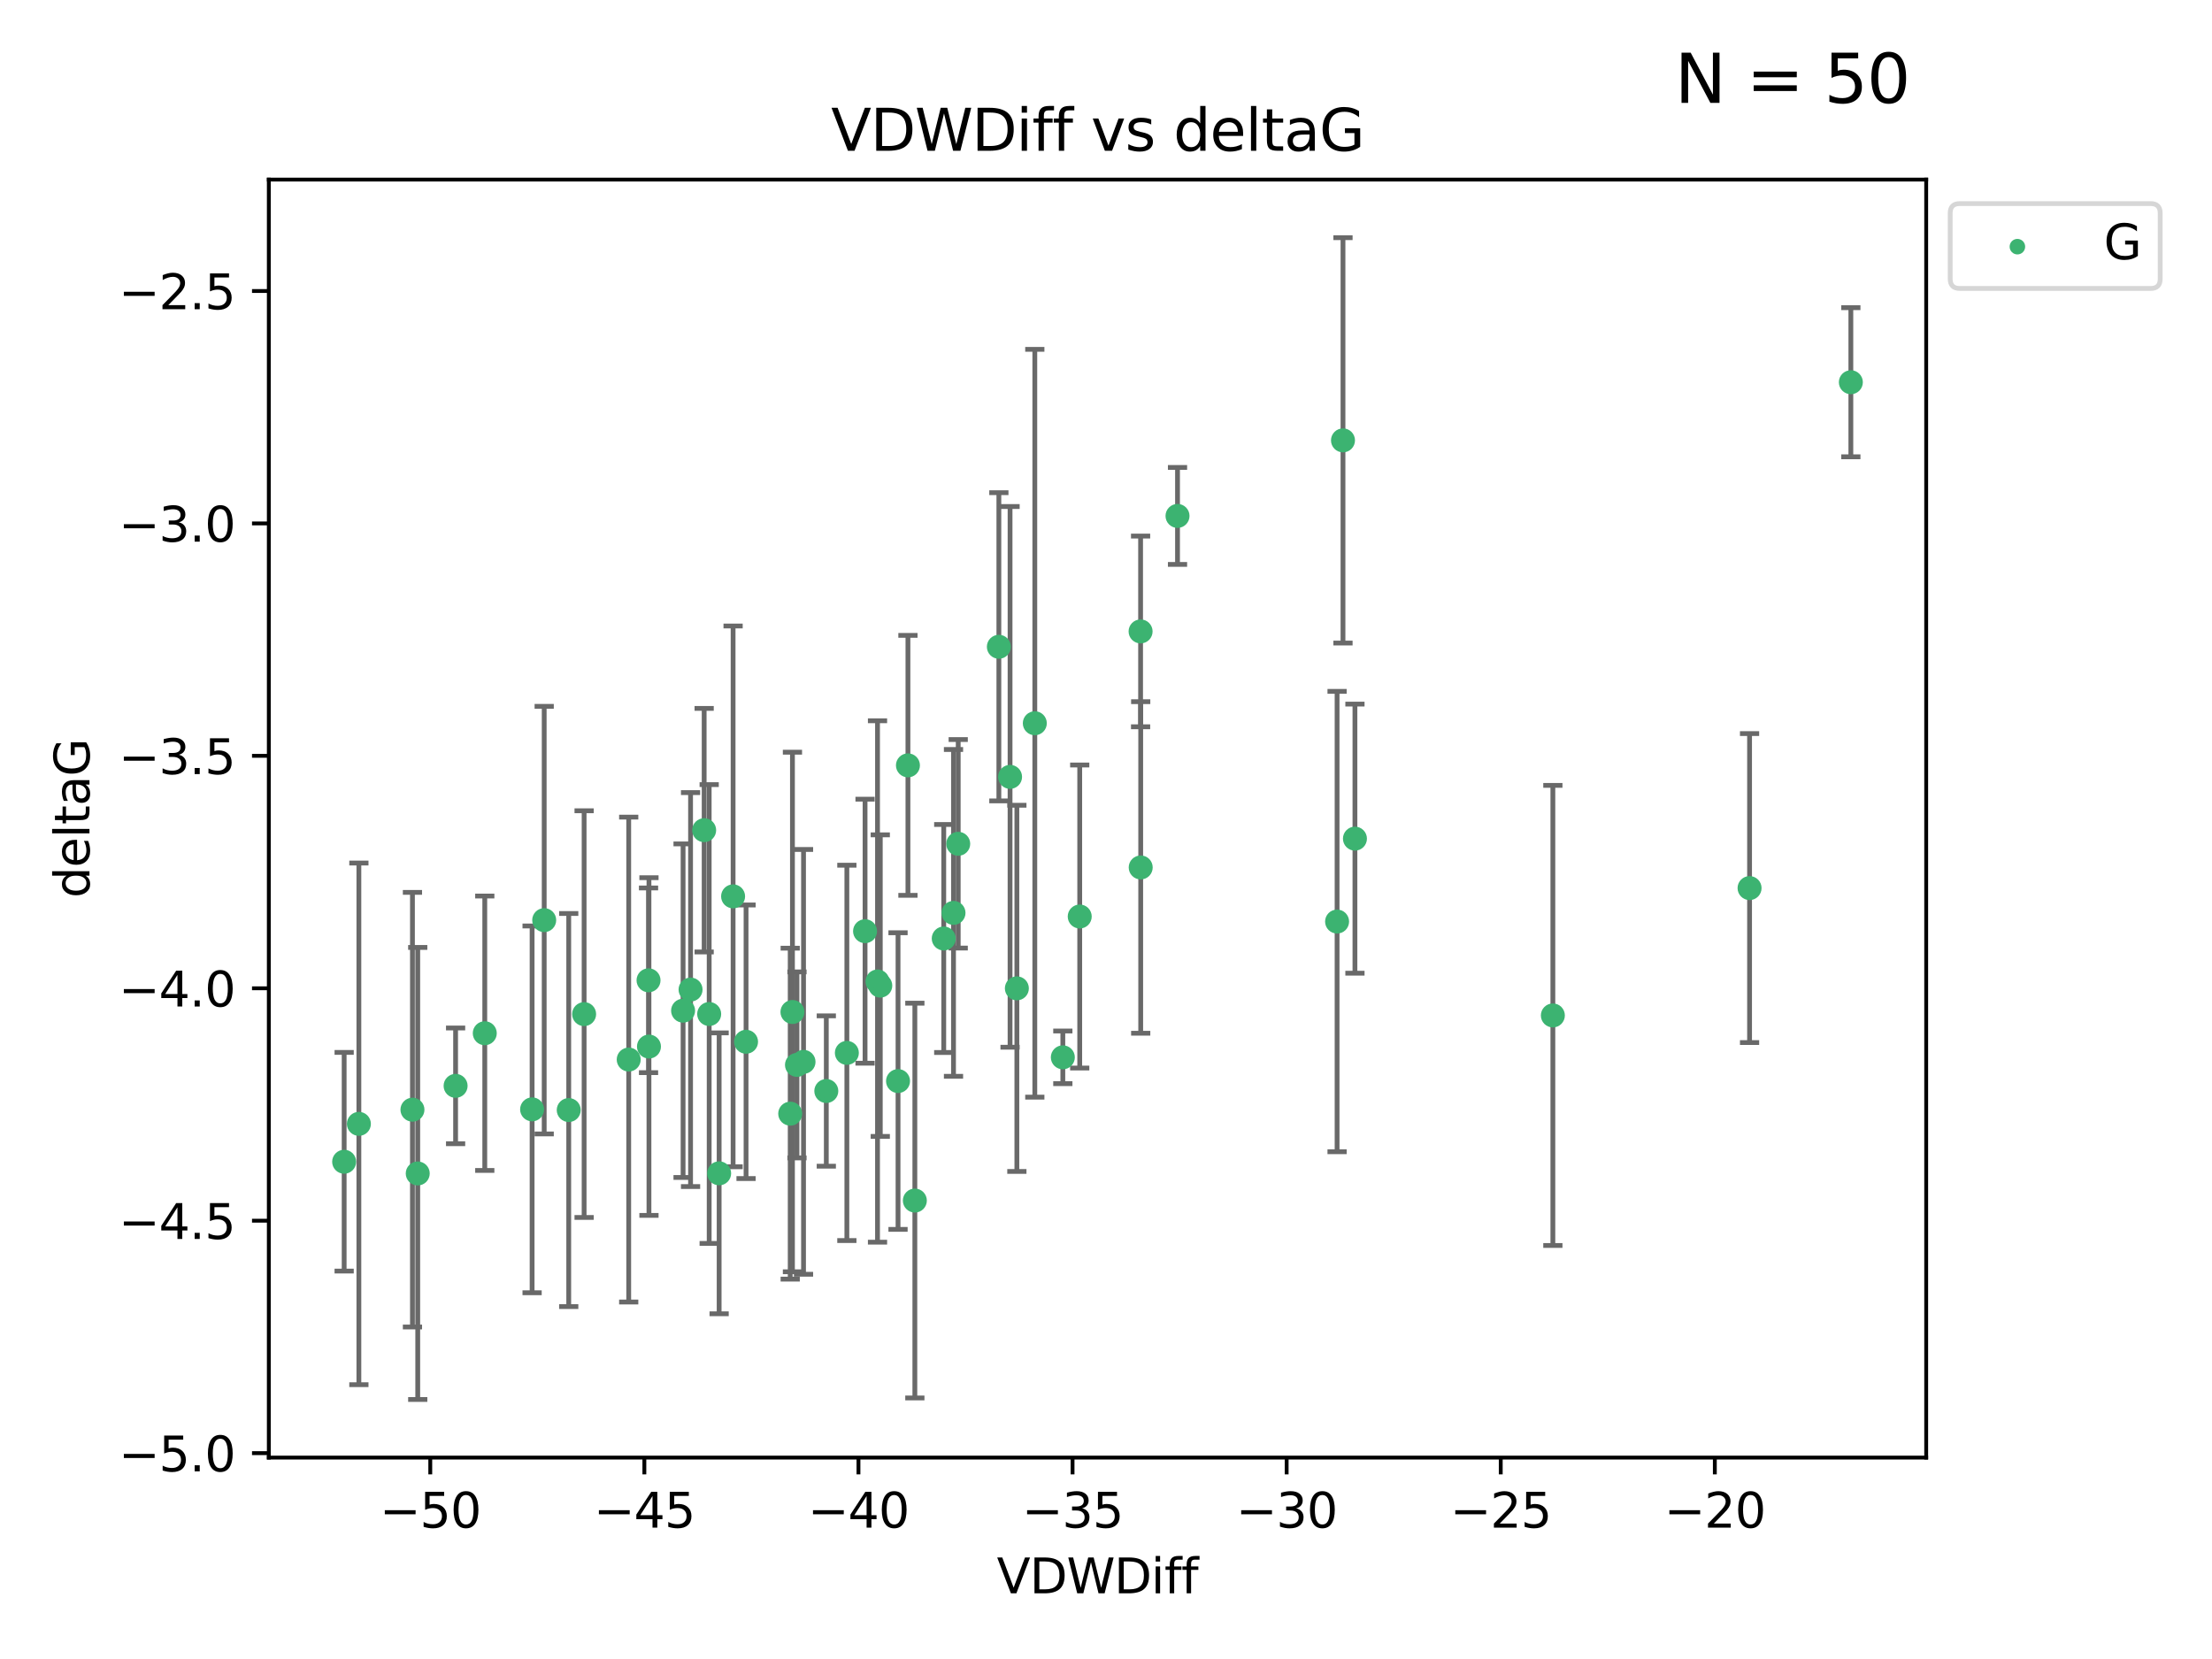 <?xml version="1.0" encoding="utf-8" standalone="no"?>
<!DOCTYPE svg PUBLIC "-//W3C//DTD SVG 1.1//EN"
  "http://www.w3.org/Graphics/SVG/1.1/DTD/svg11.dtd">
<svg xmlns:xlink="http://www.w3.org/1999/xlink" width="460.8pt" height="345.6pt" viewBox="0 0 460.8 345.6" xmlns="http://www.w3.org/2000/svg" version="1.1">
 <defs>
  <style type="text/css">*{stroke-linejoin: round; stroke-linecap: butt}</style>
 </defs>
 <g id="figure_1">
  <g id="patch_1">
   <path d="M 0 345.6 
L 460.8 345.6 
L 460.8 0 
L 0 0 
z
" style="fill: #ffffff"/>
  </g>
  <g id="axes_1">
   <g id="patch_2">
    <path d="M 56 303.64 
L 401.26 303.64 
L 401.26 37.411 
L 56 37.411 
z
" style="fill: #ffffff"/>
   </g>
   <g id="PathCollection_1">
    <defs>
     <path id="mcd9d2a32a4" d="M 0 1.118 
C 0.297 1.118 0.581 1 0.791 0.791 
C 1 0.581 1.118 0.297 1.118 0 
C 1.118 -0.297 1 -0.581 0.791 -0.791 
C 0.581 -1 0.297 -1.118 0 -1.118 
C -0.297 -1.118 -0.581 -1 -0.791 -0.791 
C -1 -0.581 -1.118 -0.297 -1.118 0 
C -1.118 0.297 -1 0.581 -0.791 0.791 
C -0.581 1 -0.297 1.118 0 1.118 
z
" style="stroke: #3cb371"/>
    </defs>
    <g clip-path="url(#p3a458c2d5a)">
     <use xlink:href="#mcd9d2a32a4" x="87.023" y="244.454" style="fill: #3cb371; stroke: #3cb371"/>
     <use xlink:href="#mcd9d2a32a4" x="143.857" y="206.146" style="fill: #3cb371; stroke: #3cb371"/>
     <use xlink:href="#mcd9d2a32a4" x="135.191" y="218.017" style="fill: #3cb371; stroke: #3cb371"/>
     <use xlink:href="#mcd9d2a32a4" x="130.972" y="220.725" style="fill: #3cb371; stroke: #3cb371"/>
     <use xlink:href="#mcd9d2a32a4" x="74.762" y="234.121" style="fill: #3cb371; stroke: #3cb371"/>
     <use xlink:href="#mcd9d2a32a4" x="166.025" y="221.839" style="fill: #3cb371; stroke: #3cb371"/>
     <use xlink:href="#mcd9d2a32a4" x="71.694" y="242.013" style="fill: #3cb371; stroke: #3cb371"/>
     <use xlink:href="#mcd9d2a32a4" x="142.299" y="210.541" style="fill: #3cb371; stroke: #3cb371"/>
     <use xlink:href="#mcd9d2a32a4" x="110.846" y="231.1" style="fill: #3cb371; stroke: #3cb371"/>
     <use xlink:href="#mcd9d2a32a4" x="152.717" y="186.729" style="fill: #3cb371; stroke: #3cb371"/>
     <use xlink:href="#mcd9d2a32a4" x="180.207" y="193.984" style="fill: #3cb371; stroke: #3cb371"/>
     <use xlink:href="#mcd9d2a32a4" x="165.082" y="210.816" style="fill: #3cb371; stroke: #3cb371"/>
     <use xlink:href="#mcd9d2a32a4" x="85.921" y="231.169" style="fill: #3cb371; stroke: #3cb371"/>
     <use xlink:href="#mcd9d2a32a4" x="155.416" y="217.019" style="fill: #3cb371; stroke: #3cb371"/>
     <use xlink:href="#mcd9d2a32a4" x="167.389" y="221.206" style="fill: #3cb371; stroke: #3cb371"/>
     <use xlink:href="#mcd9d2a32a4" x="187.077" y="225.206" style="fill: #3cb371; stroke: #3cb371"/>
     <use xlink:href="#mcd9d2a32a4" x="113.366" y="191.682" style="fill: #3cb371; stroke: #3cb371"/>
     <use xlink:href="#mcd9d2a32a4" x="118.477" y="231.244" style="fill: #3cb371; stroke: #3cb371"/>
     <use xlink:href="#mcd9d2a32a4" x="147.735" y="211.237" style="fill: #3cb371; stroke: #3cb371"/>
     <use xlink:href="#mcd9d2a32a4" x="146.689" y="172.942" style="fill: #3cb371; stroke: #3cb371"/>
     <use xlink:href="#mcd9d2a32a4" x="172.135" y="227.278" style="fill: #3cb371; stroke: #3cb371"/>
     <use xlink:href="#mcd9d2a32a4" x="100.987" y="215.242" style="fill: #3cb371; stroke: #3cb371"/>
     <use xlink:href="#mcd9d2a32a4" x="164.616" y="231.996" style="fill: #3cb371; stroke: #3cb371"/>
     <use xlink:href="#mcd9d2a32a4" x="94.91" y="226.203" style="fill: #3cb371; stroke: #3cb371"/>
     <use xlink:href="#mcd9d2a32a4" x="121.682" y="211.258" style="fill: #3cb371; stroke: #3cb371"/>
     <use xlink:href="#mcd9d2a32a4" x="149.809" y="244.427" style="fill: #3cb371; stroke: #3cb371"/>
     <use xlink:href="#mcd9d2a32a4" x="224.926" y="190.925" style="fill: #3cb371; stroke: #3cb371"/>
     <use xlink:href="#mcd9d2a32a4" x="208.082" y="134.737" style="fill: #3cb371; stroke: #3cb371"/>
     <use xlink:href="#mcd9d2a32a4" x="237.606" y="131.536" style="fill: #3cb371; stroke: #3cb371"/>
     <use xlink:href="#mcd9d2a32a4" x="182.802" y="204.459" style="fill: #3cb371; stroke: #3cb371"/>
     <use xlink:href="#mcd9d2a32a4" x="221.407" y="220.259" style="fill: #3cb371; stroke: #3cb371"/>
     <use xlink:href="#mcd9d2a32a4" x="176.417" y="219.335" style="fill: #3cb371; stroke: #3cb371"/>
     <use xlink:href="#mcd9d2a32a4" x="190.58" y="250.1" style="fill: #3cb371; stroke: #3cb371"/>
     <use xlink:href="#mcd9d2a32a4" x="237.63" y="180.705" style="fill: #3cb371; stroke: #3cb371"/>
     <use xlink:href="#mcd9d2a32a4" x="196.599" y="195.507" style="fill: #3cb371; stroke: #3cb371"/>
     <use xlink:href="#mcd9d2a32a4" x="135.102" y="204.216" style="fill: #3cb371; stroke: #3cb371"/>
     <use xlink:href="#mcd9d2a32a4" x="211.831" y="205.891" style="fill: #3cb371; stroke: #3cb371"/>
     <use xlink:href="#mcd9d2a32a4" x="183.379" y="205.324" style="fill: #3cb371; stroke: #3cb371"/>
     <use xlink:href="#mcd9d2a32a4" x="199.614" y="175.78" style="fill: #3cb371; stroke: #3cb371"/>
     <use xlink:href="#mcd9d2a32a4" x="215.57" y="150.666" style="fill: #3cb371; stroke: #3cb371"/>
     <use xlink:href="#mcd9d2a32a4" x="245.299" y="107.475" style="fill: #3cb371; stroke: #3cb371"/>
     <use xlink:href="#mcd9d2a32a4" x="198.632" y="190.172" style="fill: #3cb371; stroke: #3cb371"/>
     <use xlink:href="#mcd9d2a32a4" x="210.414" y="161.836" style="fill: #3cb371; stroke: #3cb371"/>
     <use xlink:href="#mcd9d2a32a4" x="189.14" y="159.439" style="fill: #3cb371; stroke: #3cb371"/>
     <use xlink:href="#mcd9d2a32a4" x="279.769" y="91.737" style="fill: #3cb371; stroke: #3cb371"/>
     <use xlink:href="#mcd9d2a32a4" x="278.539" y="191.977" style="fill: #3cb371; stroke: #3cb371"/>
     <use xlink:href="#mcd9d2a32a4" x="323.49" y="211.534" style="fill: #3cb371; stroke: #3cb371"/>
     <use xlink:href="#mcd9d2a32a4" x="282.259" y="174.704" style="fill: #3cb371; stroke: #3cb371"/>
     <use xlink:href="#mcd9d2a32a4" x="385.566" y="79.626" style="fill: #3cb371; stroke: #3cb371"/>
     <use xlink:href="#mcd9d2a32a4" x="364.466" y="185.004" style="fill: #3cb371; stroke: #3cb371"/>
    </g>
   </g>
   <g id="matplotlib.axis_1">
    <g id="xtick_1">
     <g id="line2d_1">
      <defs>
       <path id="mfc9bf1c30a" d="M 0 0 
L 0 3.5 
" style="stroke: #000000; stroke-width: 0.8"/>
      </defs>
      <g>
       <use xlink:href="#mfc9bf1c30a" x="89.633" y="303.64" style="stroke: #000000; stroke-width: 0.8"/>
      </g>
     </g>
     <g id="text_1">
      <!-- −50 -->
      <g transform="translate(79.08 318.238)scale(0.1 -0.1)">
       <defs>
        <path id="DejaVuSans-2212" d="M 678 2272 
L 4684 2272 
L 4684 1741 
L 678 1741 
L 678 2272 
z
" transform="scale(0.016)"/>
        <path id="DejaVuSans-35" d="M 691 4666 
L 3169 4666 
L 3169 4134 
L 1269 4134 
L 1269 2991 
Q 1406 3038 1543 3061 
Q 1681 3084 1819 3084 
Q 2600 3084 3056 2656 
Q 3513 2228 3513 1497 
Q 3513 744 3044 326 
Q 2575 -91 1722 -91 
Q 1428 -91 1123 -41 
Q 819 9 494 109 
L 494 744 
Q 775 591 1075 516 
Q 1375 441 1709 441 
Q 2250 441 2565 725 
Q 2881 1009 2881 1497 
Q 2881 1984 2565 2268 
Q 2250 2553 1709 2553 
Q 1456 2553 1204 2497 
Q 953 2441 691 2322 
L 691 4666 
z
" transform="scale(0.016)"/>
        <path id="DejaVuSans-30" d="M 2034 4250 
Q 1547 4250 1301 3770 
Q 1056 3291 1056 2328 
Q 1056 1369 1301 889 
Q 1547 409 2034 409 
Q 2525 409 2770 889 
Q 3016 1369 3016 2328 
Q 3016 3291 2770 3770 
Q 2525 4250 2034 4250 
z
M 2034 4750 
Q 2819 4750 3233 4129 
Q 3647 3509 3647 2328 
Q 3647 1150 3233 529 
Q 2819 -91 2034 -91 
Q 1250 -91 836 529 
Q 422 1150 422 2328 
Q 422 3509 836 4129 
Q 1250 4750 2034 4750 
z
" transform="scale(0.016)"/>
       </defs>
       <use xlink:href="#DejaVuSans-2212"/>
       <use xlink:href="#DejaVuSans-35" x="83.789"/>
       <use xlink:href="#DejaVuSans-30" x="147.412"/>
      </g>
     </g>
    </g>
    <g id="xtick_2">
     <g id="line2d_2">
      <g>
       <use xlink:href="#mfc9bf1c30a" x="134.232" y="303.64" style="stroke: #000000; stroke-width: 0.8"/>
      </g>
     </g>
     <g id="text_2">
      <!-- −45 -->
      <g transform="translate(123.68 318.238)scale(0.1 -0.1)">
       <defs>
        <path id="DejaVuSans-34" d="M 2419 4116 
L 825 1625 
L 2419 1625 
L 2419 4116 
z
M 2253 4666 
L 3047 4666 
L 3047 1625 
L 3713 1625 
L 3713 1100 
L 3047 1100 
L 3047 0 
L 2419 0 
L 2419 1100 
L 313 1100 
L 313 1709 
L 2253 4666 
z
" transform="scale(0.016)"/>
       </defs>
       <use xlink:href="#DejaVuSans-2212"/>
       <use xlink:href="#DejaVuSans-34" x="83.789"/>
       <use xlink:href="#DejaVuSans-35" x="147.412"/>
      </g>
     </g>
    </g>
    <g id="xtick_3">
     <g id="line2d_3">
      <g>
       <use xlink:href="#mfc9bf1c30a" x="178.832" y="303.64" style="stroke: #000000; stroke-width: 0.8"/>
      </g>
     </g>
     <g id="text_3">
      <!-- −40 -->
      <g transform="translate(168.28 318.238)scale(0.1 -0.1)">
       <use xlink:href="#DejaVuSans-2212"/>
       <use xlink:href="#DejaVuSans-34" x="83.789"/>
       <use xlink:href="#DejaVuSans-30" x="147.412"/>
      </g>
     </g>
    </g>
    <g id="xtick_4">
     <g id="line2d_4">
      <g>
       <use xlink:href="#mfc9bf1c30a" x="223.432" y="303.64" style="stroke: #000000; stroke-width: 0.8"/>
      </g>
     </g>
     <g id="text_4">
      <!-- −35 -->
      <g transform="translate(212.88 318.238)scale(0.1 -0.1)">
       <defs>
        <path id="DejaVuSans-33" d="M 2597 2516 
Q 3050 2419 3304 2112 
Q 3559 1806 3559 1356 
Q 3559 666 3084 287 
Q 2609 -91 1734 -91 
Q 1441 -91 1130 -33 
Q 819 25 488 141 
L 488 750 
Q 750 597 1062 519 
Q 1375 441 1716 441 
Q 2309 441 2620 675 
Q 2931 909 2931 1356 
Q 2931 1769 2642 2001 
Q 2353 2234 1838 2234 
L 1294 2234 
L 1294 2753 
L 1863 2753 
Q 2328 2753 2575 2939 
Q 2822 3125 2822 3475 
Q 2822 3834 2567 4026 
Q 2313 4219 1838 4219 
Q 1578 4219 1281 4162 
Q 984 4106 628 3988 
L 628 4550 
Q 988 4650 1302 4700 
Q 1616 4750 1894 4750 
Q 2613 4750 3031 4423 
Q 3450 4097 3450 3541 
Q 3450 3153 3228 2886 
Q 3006 2619 2597 2516 
z
" transform="scale(0.016)"/>
       </defs>
       <use xlink:href="#DejaVuSans-2212"/>
       <use xlink:href="#DejaVuSans-33" x="83.789"/>
       <use xlink:href="#DejaVuSans-35" x="147.412"/>
      </g>
     </g>
    </g>
    <g id="xtick_5">
     <g id="line2d_5">
      <g>
       <use xlink:href="#mfc9bf1c30a" x="268.032" y="303.64" style="stroke: #000000; stroke-width: 0.8"/>
      </g>
     </g>
     <g id="text_5">
      <!-- −30 -->
      <g transform="translate(257.479 318.238)scale(0.1 -0.1)">
       <use xlink:href="#DejaVuSans-2212"/>
       <use xlink:href="#DejaVuSans-33" x="83.789"/>
       <use xlink:href="#DejaVuSans-30" x="147.412"/>
      </g>
     </g>
    </g>
    <g id="xtick_6">
     <g id="line2d_6">
      <g>
       <use xlink:href="#mfc9bf1c30a" x="312.631" y="303.64" style="stroke: #000000; stroke-width: 0.8"/>
      </g>
     </g>
     <g id="text_6">
      <!-- −25 -->
      <g transform="translate(302.079 318.238)scale(0.1 -0.1)">
       <defs>
        <path id="DejaVuSans-32" d="M 1228 531 
L 3431 531 
L 3431 0 
L 469 0 
L 469 531 
Q 828 903 1448 1529 
Q 2069 2156 2228 2338 
Q 2531 2678 2651 2914 
Q 2772 3150 2772 3378 
Q 2772 3750 2511 3984 
Q 2250 4219 1831 4219 
Q 1534 4219 1204 4116 
Q 875 4013 500 3803 
L 500 4441 
Q 881 4594 1212 4672 
Q 1544 4750 1819 4750 
Q 2544 4750 2975 4387 
Q 3406 4025 3406 3419 
Q 3406 3131 3298 2873 
Q 3191 2616 2906 2266 
Q 2828 2175 2409 1742 
Q 1991 1309 1228 531 
z
" transform="scale(0.016)"/>
       </defs>
       <use xlink:href="#DejaVuSans-2212"/>
       <use xlink:href="#DejaVuSans-32" x="83.789"/>
       <use xlink:href="#DejaVuSans-35" x="147.412"/>
      </g>
     </g>
    </g>
    <g id="xtick_7">
     <g id="line2d_7">
      <g>
       <use xlink:href="#mfc9bf1c30a" x="357.231" y="303.64" style="stroke: #000000; stroke-width: 0.8"/>
      </g>
     </g>
     <g id="text_7">
      <!-- −20 -->
      <g transform="translate(346.679 318.238)scale(0.1 -0.1)">
       <use xlink:href="#DejaVuSans-2212"/>
       <use xlink:href="#DejaVuSans-32" x="83.789"/>
       <use xlink:href="#DejaVuSans-30" x="147.412"/>
      </g>
     </g>
    </g>
    <g id="text_8">
     <!-- VDWDiff -->
     <g transform="translate(207.657 331.917)scale(0.1 -0.1)">
      <defs>
       <path id="DejaVuSans-56" d="M 1831 0 
L 50 4666 
L 709 4666 
L 2188 738 
L 3669 4666 
L 4325 4666 
L 2547 0 
L 1831 0 
z
" transform="scale(0.016)"/>
       <path id="DejaVuSans-44" d="M 1259 4147 
L 1259 519 
L 2022 519 
Q 2988 519 3436 956 
Q 3884 1394 3884 2338 
Q 3884 3275 3436 3711 
Q 2988 4147 2022 4147 
L 1259 4147 
z
M 628 4666 
L 1925 4666 
Q 3281 4666 3915 4102 
Q 4550 3538 4550 2338 
Q 4550 1131 3912 565 
Q 3275 0 1925 0 
L 628 0 
L 628 4666 
z
" transform="scale(0.016)"/>
       <path id="DejaVuSans-57" d="M 213 4666 
L 850 4666 
L 1831 722 
L 2809 4666 
L 3519 4666 
L 4500 722 
L 5478 4666 
L 6119 4666 
L 4947 0 
L 4153 0 
L 3169 4050 
L 2175 0 
L 1381 0 
L 213 4666 
z
" transform="scale(0.016)"/>
       <path id="DejaVuSans-69" d="M 603 3500 
L 1178 3500 
L 1178 0 
L 603 0 
L 603 3500 
z
M 603 4863 
L 1178 4863 
L 1178 4134 
L 603 4134 
L 603 4863 
z
" transform="scale(0.016)"/>
       <path id="DejaVuSans-66" d="M 2375 4863 
L 2375 4384 
L 1825 4384 
Q 1516 4384 1395 4259 
Q 1275 4134 1275 3809 
L 1275 3500 
L 2222 3500 
L 2222 3053 
L 1275 3053 
L 1275 0 
L 697 0 
L 697 3053 
L 147 3053 
L 147 3500 
L 697 3500 
L 697 3744 
Q 697 4328 969 4595 
Q 1241 4863 1831 4863 
L 2375 4863 
z
" transform="scale(0.016)"/>
      </defs>
      <use xlink:href="#DejaVuSans-56"/>
      <use xlink:href="#DejaVuSans-44" x="68.408"/>
      <use xlink:href="#DejaVuSans-57" x="145.41"/>
      <use xlink:href="#DejaVuSans-44" x="244.287"/>
      <use xlink:href="#DejaVuSans-69" x="321.289"/>
      <use xlink:href="#DejaVuSans-66" x="349.072"/>
      <use xlink:href="#DejaVuSans-66" x="384.277"/>
     </g>
    </g>
   </g>
   <g id="matplotlib.axis_2">
    <g id="ytick_1">
     <g id="line2d_8">
      <defs>
       <path id="mc27d282601" d="M 0 0 
L -3.5 0 
" style="stroke: #000000; stroke-width: 0.8"/>
      </defs>
      <g>
       <use xlink:href="#mc27d282601" x="56" y="302.714" style="stroke: #000000; stroke-width: 0.8"/>
      </g>
     </g>
     <g id="text_9">
      <!-- −5.0 -->
      <g transform="translate(24.717 306.513)scale(0.1 -0.1)">
       <defs>
        <path id="DejaVuSans-2e" d="M 684 794 
L 1344 794 
L 1344 0 
L 684 0 
L 684 794 
z
" transform="scale(0.016)"/>
       </defs>
       <use xlink:href="#DejaVuSans-2212"/>
       <use xlink:href="#DejaVuSans-35" x="83.789"/>
       <use xlink:href="#DejaVuSans-2e" x="147.412"/>
       <use xlink:href="#DejaVuSans-30" x="179.199"/>
      </g>
     </g>
    </g>
    <g id="ytick_2">
     <g id="line2d_9">
      <g>
       <use xlink:href="#mc27d282601" x="56" y="254.295" style="stroke: #000000; stroke-width: 0.8"/>
      </g>
     </g>
     <g id="text_10">
      <!-- −4.5 -->
      <g transform="translate(24.717 258.094)scale(0.1 -0.1)">
       <use xlink:href="#DejaVuSans-2212"/>
       <use xlink:href="#DejaVuSans-34" x="83.789"/>
       <use xlink:href="#DejaVuSans-2e" x="147.412"/>
       <use xlink:href="#DejaVuSans-35" x="179.199"/>
      </g>
     </g>
    </g>
    <g id="ytick_3">
     <g id="line2d_10">
      <g>
       <use xlink:href="#mc27d282601" x="56" y="205.876" style="stroke: #000000; stroke-width: 0.8"/>
      </g>
     </g>
     <g id="text_11">
      <!-- −4.0 -->
      <g transform="translate(24.717 209.675)scale(0.1 -0.1)">
       <use xlink:href="#DejaVuSans-2212"/>
       <use xlink:href="#DejaVuSans-34" x="83.789"/>
       <use xlink:href="#DejaVuSans-2e" x="147.412"/>
       <use xlink:href="#DejaVuSans-30" x="179.199"/>
      </g>
     </g>
    </g>
    <g id="ytick_4">
     <g id="line2d_11">
      <g>
       <use xlink:href="#mc27d282601" x="56" y="157.456" style="stroke: #000000; stroke-width: 0.8"/>
      </g>
     </g>
     <g id="text_12">
      <!-- −3.5 -->
      <g transform="translate(24.717 161.256)scale(0.1 -0.1)">
       <use xlink:href="#DejaVuSans-2212"/>
       <use xlink:href="#DejaVuSans-33" x="83.789"/>
       <use xlink:href="#DejaVuSans-2e" x="147.412"/>
       <use xlink:href="#DejaVuSans-35" x="179.199"/>
      </g>
     </g>
    </g>
    <g id="ytick_5">
     <g id="line2d_12">
      <g>
       <use xlink:href="#mc27d282601" x="56" y="109.037" style="stroke: #000000; stroke-width: 0.8"/>
      </g>
     </g>
     <g id="text_13">
      <!-- −3.0 -->
      <g transform="translate(24.717 112.837)scale(0.1 -0.1)">
       <use xlink:href="#DejaVuSans-2212"/>
       <use xlink:href="#DejaVuSans-33" x="83.789"/>
       <use xlink:href="#DejaVuSans-2e" x="147.412"/>
       <use xlink:href="#DejaVuSans-30" x="179.199"/>
      </g>
     </g>
    </g>
    <g id="ytick_6">
     <g id="line2d_13">
      <g>
       <use xlink:href="#mc27d282601" x="56" y="60.618" style="stroke: #000000; stroke-width: 0.8"/>
      </g>
     </g>
     <g id="text_14">
      <!-- −2.5 -->
      <g transform="translate(24.717 64.417)scale(0.1 -0.1)">
       <use xlink:href="#DejaVuSans-2212"/>
       <use xlink:href="#DejaVuSans-32" x="83.789"/>
       <use xlink:href="#DejaVuSans-2e" x="147.412"/>
       <use xlink:href="#DejaVuSans-35" x="179.199"/>
      </g>
     </g>
    </g>
    <g id="text_15">
     <!-- deltaG -->
     <g transform="translate(18.637 187.064)rotate(-90)scale(0.1 -0.1)">
      <defs>
       <path id="DejaVuSans-64" d="M 2906 2969 
L 2906 4863 
L 3481 4863 
L 3481 0 
L 2906 0 
L 2906 525 
Q 2725 213 2448 61 
Q 2172 -91 1784 -91 
Q 1150 -91 751 415 
Q 353 922 353 1747 
Q 353 2572 751 3078 
Q 1150 3584 1784 3584 
Q 2172 3584 2448 3432 
Q 2725 3281 2906 2969 
z
M 947 1747 
Q 947 1113 1208 752 
Q 1469 391 1925 391 
Q 2381 391 2643 752 
Q 2906 1113 2906 1747 
Q 2906 2381 2643 2742 
Q 2381 3103 1925 3103 
Q 1469 3103 1208 2742 
Q 947 2381 947 1747 
z
" transform="scale(0.016)"/>
       <path id="DejaVuSans-65" d="M 3597 1894 
L 3597 1613 
L 953 1613 
Q 991 1019 1311 708 
Q 1631 397 2203 397 
Q 2534 397 2845 478 
Q 3156 559 3463 722 
L 3463 178 
Q 3153 47 2828 -22 
Q 2503 -91 2169 -91 
Q 1331 -91 842 396 
Q 353 884 353 1716 
Q 353 2575 817 3079 
Q 1281 3584 2069 3584 
Q 2775 3584 3186 3129 
Q 3597 2675 3597 1894 
z
M 3022 2063 
Q 3016 2534 2758 2815 
Q 2500 3097 2075 3097 
Q 1594 3097 1305 2825 
Q 1016 2553 972 2059 
L 3022 2063 
z
" transform="scale(0.016)"/>
       <path id="DejaVuSans-6c" d="M 603 4863 
L 1178 4863 
L 1178 0 
L 603 0 
L 603 4863 
z
" transform="scale(0.016)"/>
       <path id="DejaVuSans-74" d="M 1172 4494 
L 1172 3500 
L 2356 3500 
L 2356 3053 
L 1172 3053 
L 1172 1153 
Q 1172 725 1289 603 
Q 1406 481 1766 481 
L 2356 481 
L 2356 0 
L 1766 0 
Q 1100 0 847 248 
Q 594 497 594 1153 
L 594 3053 
L 172 3053 
L 172 3500 
L 594 3500 
L 594 4494 
L 1172 4494 
z
" transform="scale(0.016)"/>
       <path id="DejaVuSans-61" d="M 2194 1759 
Q 1497 1759 1228 1600 
Q 959 1441 959 1056 
Q 959 750 1161 570 
Q 1363 391 1709 391 
Q 2188 391 2477 730 
Q 2766 1069 2766 1631 
L 2766 1759 
L 2194 1759 
z
M 3341 1997 
L 3341 0 
L 2766 0 
L 2766 531 
Q 2569 213 2275 61 
Q 1981 -91 1556 -91 
Q 1019 -91 701 211 
Q 384 513 384 1019 
Q 384 1609 779 1909 
Q 1175 2209 1959 2209 
L 2766 2209 
L 2766 2266 
Q 2766 2663 2505 2880 
Q 2244 3097 1772 3097 
Q 1472 3097 1187 3025 
Q 903 2953 641 2809 
L 641 3341 
Q 956 3463 1253 3523 
Q 1550 3584 1831 3584 
Q 2591 3584 2966 3190 
Q 3341 2797 3341 1997 
z
" transform="scale(0.016)"/>
       <path id="DejaVuSans-47" d="M 3809 666 
L 3809 1919 
L 2778 1919 
L 2778 2438 
L 4434 2438 
L 4434 434 
Q 4069 175 3628 42 
Q 3188 -91 2688 -91 
Q 1594 -91 976 548 
Q 359 1188 359 2328 
Q 359 3472 976 4111 
Q 1594 4750 2688 4750 
Q 3144 4750 3555 4637 
Q 3966 4525 4313 4306 
L 4313 3634 
Q 3963 3931 3569 4081 
Q 3175 4231 2741 4231 
Q 1884 4231 1454 3753 
Q 1025 3275 1025 2328 
Q 1025 1384 1454 906 
Q 1884 428 2741 428 
Q 3075 428 3337 486 
Q 3600 544 3809 666 
z
" transform="scale(0.016)"/>
      </defs>
      <use xlink:href="#DejaVuSans-64"/>
      <use xlink:href="#DejaVuSans-65" x="63.477"/>
      <use xlink:href="#DejaVuSans-6c" x="125"/>
      <use xlink:href="#DejaVuSans-74" x="152.783"/>
      <use xlink:href="#DejaVuSans-61" x="191.992"/>
      <use xlink:href="#DejaVuSans-47" x="253.271"/>
     </g>
    </g>
   </g>
   <g id="LineCollection_1">
    <path d="M 87.023 291.539 
L 87.023 197.37 
" clip-path="url(#p3a458c2d5a)" style="fill: none; stroke: #696969"/>
    <path d="M 143.857 247.18 
L 143.857 165.112 
" clip-path="url(#p3a458c2d5a)" style="fill: none; stroke: #696969"/>
    <path d="M 135.191 253.19 
L 135.191 182.843 
" clip-path="url(#p3a458c2d5a)" style="fill: none; stroke: #696969"/>
    <path d="M 130.972 271.233 
L 130.972 170.216 
" clip-path="url(#p3a458c2d5a)" style="fill: none; stroke: #696969"/>
    <path d="M 74.762 288.458 
L 74.762 179.784 
" clip-path="url(#p3a458c2d5a)" style="fill: none; stroke: #696969"/>
    <path d="M 166.025 241.213 
L 166.025 202.465 
" clip-path="url(#p3a458c2d5a)" style="fill: none; stroke: #696969"/>
    <path d="M 71.694 264.791 
L 71.694 219.236 
" clip-path="url(#p3a458c2d5a)" style="fill: none; stroke: #696969"/>
    <path d="M 142.299 245.285 
L 142.299 175.796 
" clip-path="url(#p3a458c2d5a)" style="fill: none; stroke: #696969"/>
    <path d="M 110.846 269.304 
L 110.846 192.895 
" clip-path="url(#p3a458c2d5a)" style="fill: none; stroke: #696969"/>
    <path d="M 152.717 243.055 
L 152.717 130.404 
" clip-path="url(#p3a458c2d5a)" style="fill: none; stroke: #696969"/>
    <path d="M 180.207 221.488 
L 180.207 166.48 
" clip-path="url(#p3a458c2d5a)" style="fill: none; stroke: #696969"/>
    <path d="M 165.082 264.935 
L 165.082 156.697 
" clip-path="url(#p3a458c2d5a)" style="fill: none; stroke: #696969"/>
    <path d="M 85.921 276.437 
L 85.921 185.901 
" clip-path="url(#p3a458c2d5a)" style="fill: none; stroke: #696969"/>
    <path d="M 155.416 245.515 
L 155.416 188.524 
" clip-path="url(#p3a458c2d5a)" style="fill: none; stroke: #696969"/>
    <path d="M 167.389 265.453 
L 167.389 176.958 
" clip-path="url(#p3a458c2d5a)" style="fill: none; stroke: #696969"/>
    <path d="M 187.077 256.103 
L 187.077 194.31 
" clip-path="url(#p3a458c2d5a)" style="fill: none; stroke: #696969"/>
    <path d="M 113.366 236.221 
L 113.366 147.143 
" clip-path="url(#p3a458c2d5a)" style="fill: none; stroke: #696969"/>
    <path d="M 118.477 272.186 
L 118.477 190.302 
" clip-path="url(#p3a458c2d5a)" style="fill: none; stroke: #696969"/>
    <path d="M 147.735 259.022 
L 147.735 163.451 
" clip-path="url(#p3a458c2d5a)" style="fill: none; stroke: #696969"/>
    <path d="M 146.689 198.311 
L 146.689 147.573 
" clip-path="url(#p3a458c2d5a)" style="fill: none; stroke: #696969"/>
    <path d="M 172.135 242.937 
L 172.135 211.62 
" clip-path="url(#p3a458c2d5a)" style="fill: none; stroke: #696969"/>
    <path d="M 100.987 243.822 
L 100.987 186.661 
" clip-path="url(#p3a458c2d5a)" style="fill: none; stroke: #696969"/>
    <path d="M 164.616 266.465 
L 164.616 197.526 
" clip-path="url(#p3a458c2d5a)" style="fill: none; stroke: #696969"/>
    <path d="M 94.91 238.261 
L 94.91 214.145 
" clip-path="url(#p3a458c2d5a)" style="fill: none; stroke: #696969"/>
    <path d="M 121.682 253.617 
L 121.682 168.899 
" clip-path="url(#p3a458c2d5a)" style="fill: none; stroke: #696969"/>
    <path d="M 149.809 273.681 
L 149.809 215.173 
" clip-path="url(#p3a458c2d5a)" style="fill: none; stroke: #696969"/>
    <path d="M 224.926 222.489 
L 224.926 159.361 
" clip-path="url(#p3a458c2d5a)" style="fill: none; stroke: #696969"/>
    <path d="M 208.082 166.836 
L 208.082 102.638 
" clip-path="url(#p3a458c2d5a)" style="fill: none; stroke: #696969"/>
    <path d="M 237.606 151.399 
L 237.606 111.672 
" clip-path="url(#p3a458c2d5a)" style="fill: none; stroke: #696969"/>
    <path d="M 182.802 258.768 
L 182.802 150.151 
" clip-path="url(#p3a458c2d5a)" style="fill: none; stroke: #696969"/>
    <path d="M 221.407 225.744 
L 221.407 214.775 
" clip-path="url(#p3a458c2d5a)" style="fill: none; stroke: #696969"/>
    <path d="M 176.417 258.429 
L 176.417 180.24 
" clip-path="url(#p3a458c2d5a)" style="fill: none; stroke: #696969"/>
    <path d="M 190.58 291.218 
L 190.58 208.983 
" clip-path="url(#p3a458c2d5a)" style="fill: none; stroke: #696969"/>
    <path d="M 237.63 215.241 
L 237.63 146.169 
" clip-path="url(#p3a458c2d5a)" style="fill: none; stroke: #696969"/>
    <path d="M 196.599 219.255 
L 196.599 171.758 
" clip-path="url(#p3a458c2d5a)" style="fill: none; stroke: #696969"/>
    <path d="M 135.102 223.451 
L 135.102 184.98 
" clip-path="url(#p3a458c2d5a)" style="fill: none; stroke: #696969"/>
    <path d="M 211.831 244.031 
L 211.831 167.751 
" clip-path="url(#p3a458c2d5a)" style="fill: none; stroke: #696969"/>
    <path d="M 183.379 236.737 
L 183.379 173.91 
" clip-path="url(#p3a458c2d5a)" style="fill: none; stroke: #696969"/>
    <path d="M 199.614 197.499 
L 199.614 154.062 
" clip-path="url(#p3a458c2d5a)" style="fill: none; stroke: #696969"/>
    <path d="M 215.57 228.555 
L 215.57 72.778 
" clip-path="url(#p3a458c2d5a)" style="fill: none; stroke: #696969"/>
    <path d="M 245.299 117.575 
L 245.299 97.375 
" clip-path="url(#p3a458c2d5a)" style="fill: none; stroke: #696969"/>
    <path d="M 198.632 224.211 
L 198.632 156.133 
" clip-path="url(#p3a458c2d5a)" style="fill: none; stroke: #696969"/>
    <path d="M 210.414 218.157 
L 210.414 105.515 
" clip-path="url(#p3a458c2d5a)" style="fill: none; stroke: #696969"/>
    <path d="M 189.14 186.517 
L 189.14 132.36 
" clip-path="url(#p3a458c2d5a)" style="fill: none; stroke: #696969"/>
    <path d="M 279.769 133.961 
L 279.769 49.513 
" clip-path="url(#p3a458c2d5a)" style="fill: none; stroke: #696969"/>
    <path d="M 278.539 239.933 
L 278.539 144.021 
" clip-path="url(#p3a458c2d5a)" style="fill: none; stroke: #696969"/>
    <path d="M 323.49 259.458 
L 323.49 163.611 
" clip-path="url(#p3a458c2d5a)" style="fill: none; stroke: #696969"/>
    <path d="M 282.259 202.73 
L 282.259 146.678 
" clip-path="url(#p3a458c2d5a)" style="fill: none; stroke: #696969"/>
    <path d="M 385.566 95.16 
L 385.566 64.092 
" clip-path="url(#p3a458c2d5a)" style="fill: none; stroke: #696969"/>
    <path d="M 364.466 217.186 
L 364.466 152.823 
" clip-path="url(#p3a458c2d5a)" style="fill: none; stroke: #696969"/>
   </g>
   <g id="line2d_14">
    <defs>
     <path id="m7c4cadaefd" d="M 2 0 
L -2 -0 
" style="stroke: #696969"/>
    </defs>
    <g clip-path="url(#p3a458c2d5a)">
     <use xlink:href="#m7c4cadaefd" x="87.023" y="291.539" style="fill: #696969; stroke: #696969"/>
     <use xlink:href="#m7c4cadaefd" x="143.857" y="247.18" style="fill: #696969; stroke: #696969"/>
     <use xlink:href="#m7c4cadaefd" x="135.191" y="253.19" style="fill: #696969; stroke: #696969"/>
     <use xlink:href="#m7c4cadaefd" x="130.972" y="271.233" style="fill: #696969; stroke: #696969"/>
     <use xlink:href="#m7c4cadaefd" x="74.762" y="288.458" style="fill: #696969; stroke: #696969"/>
     <use xlink:href="#m7c4cadaefd" x="166.025" y="241.213" style="fill: #696969; stroke: #696969"/>
     <use xlink:href="#m7c4cadaefd" x="71.694" y="264.791" style="fill: #696969; stroke: #696969"/>
     <use xlink:href="#m7c4cadaefd" x="142.299" y="245.285" style="fill: #696969; stroke: #696969"/>
     <use xlink:href="#m7c4cadaefd" x="110.846" y="269.304" style="fill: #696969; stroke: #696969"/>
     <use xlink:href="#m7c4cadaefd" x="152.717" y="243.055" style="fill: #696969; stroke: #696969"/>
     <use xlink:href="#m7c4cadaefd" x="180.207" y="221.488" style="fill: #696969; stroke: #696969"/>
     <use xlink:href="#m7c4cadaefd" x="165.082" y="264.935" style="fill: #696969; stroke: #696969"/>
     <use xlink:href="#m7c4cadaefd" x="85.921" y="276.437" style="fill: #696969; stroke: #696969"/>
     <use xlink:href="#m7c4cadaefd" x="155.416" y="245.515" style="fill: #696969; stroke: #696969"/>
     <use xlink:href="#m7c4cadaefd" x="167.389" y="265.453" style="fill: #696969; stroke: #696969"/>
     <use xlink:href="#m7c4cadaefd" x="187.077" y="256.103" style="fill: #696969; stroke: #696969"/>
     <use xlink:href="#m7c4cadaefd" x="113.366" y="236.221" style="fill: #696969; stroke: #696969"/>
     <use xlink:href="#m7c4cadaefd" x="118.477" y="272.186" style="fill: #696969; stroke: #696969"/>
     <use xlink:href="#m7c4cadaefd" x="147.735" y="259.022" style="fill: #696969; stroke: #696969"/>
     <use xlink:href="#m7c4cadaefd" x="146.689" y="198.311" style="fill: #696969; stroke: #696969"/>
     <use xlink:href="#m7c4cadaefd" x="172.135" y="242.937" style="fill: #696969; stroke: #696969"/>
     <use xlink:href="#m7c4cadaefd" x="100.987" y="243.822" style="fill: #696969; stroke: #696969"/>
     <use xlink:href="#m7c4cadaefd" x="164.616" y="266.465" style="fill: #696969; stroke: #696969"/>
     <use xlink:href="#m7c4cadaefd" x="94.91" y="238.261" style="fill: #696969; stroke: #696969"/>
     <use xlink:href="#m7c4cadaefd" x="121.682" y="253.617" style="fill: #696969; stroke: #696969"/>
     <use xlink:href="#m7c4cadaefd" x="149.809" y="273.681" style="fill: #696969; stroke: #696969"/>
     <use xlink:href="#m7c4cadaefd" x="224.926" y="222.489" style="fill: #696969; stroke: #696969"/>
     <use xlink:href="#m7c4cadaefd" x="208.082" y="166.836" style="fill: #696969; stroke: #696969"/>
     <use xlink:href="#m7c4cadaefd" x="237.606" y="151.399" style="fill: #696969; stroke: #696969"/>
     <use xlink:href="#m7c4cadaefd" x="182.802" y="258.768" style="fill: #696969; stroke: #696969"/>
     <use xlink:href="#m7c4cadaefd" x="221.407" y="225.744" style="fill: #696969; stroke: #696969"/>
     <use xlink:href="#m7c4cadaefd" x="176.417" y="258.429" style="fill: #696969; stroke: #696969"/>
     <use xlink:href="#m7c4cadaefd" x="190.58" y="291.218" style="fill: #696969; stroke: #696969"/>
     <use xlink:href="#m7c4cadaefd" x="237.63" y="215.241" style="fill: #696969; stroke: #696969"/>
     <use xlink:href="#m7c4cadaefd" x="196.599" y="219.255" style="fill: #696969; stroke: #696969"/>
     <use xlink:href="#m7c4cadaefd" x="135.102" y="223.451" style="fill: #696969; stroke: #696969"/>
     <use xlink:href="#m7c4cadaefd" x="211.831" y="244.031" style="fill: #696969; stroke: #696969"/>
     <use xlink:href="#m7c4cadaefd" x="183.379" y="236.737" style="fill: #696969; stroke: #696969"/>
     <use xlink:href="#m7c4cadaefd" x="199.614" y="197.499" style="fill: #696969; stroke: #696969"/>
     <use xlink:href="#m7c4cadaefd" x="215.57" y="228.555" style="fill: #696969; stroke: #696969"/>
     <use xlink:href="#m7c4cadaefd" x="245.299" y="117.575" style="fill: #696969; stroke: #696969"/>
     <use xlink:href="#m7c4cadaefd" x="198.632" y="224.211" style="fill: #696969; stroke: #696969"/>
     <use xlink:href="#m7c4cadaefd" x="210.414" y="218.157" style="fill: #696969; stroke: #696969"/>
     <use xlink:href="#m7c4cadaefd" x="189.14" y="186.517" style="fill: #696969; stroke: #696969"/>
     <use xlink:href="#m7c4cadaefd" x="279.769" y="133.961" style="fill: #696969; stroke: #696969"/>
     <use xlink:href="#m7c4cadaefd" x="278.539" y="239.933" style="fill: #696969; stroke: #696969"/>
     <use xlink:href="#m7c4cadaefd" x="323.49" y="259.458" style="fill: #696969; stroke: #696969"/>
     <use xlink:href="#m7c4cadaefd" x="282.259" y="202.73" style="fill: #696969; stroke: #696969"/>
     <use xlink:href="#m7c4cadaefd" x="385.566" y="95.16" style="fill: #696969; stroke: #696969"/>
     <use xlink:href="#m7c4cadaefd" x="364.466" y="217.186" style="fill: #696969; stroke: #696969"/>
    </g>
   </g>
   <g id="line2d_15">
    <g clip-path="url(#p3a458c2d5a)">
     <use xlink:href="#m7c4cadaefd" x="87.023" y="197.37" style="fill: #696969; stroke: #696969"/>
     <use xlink:href="#m7c4cadaefd" x="143.857" y="165.112" style="fill: #696969; stroke: #696969"/>
     <use xlink:href="#m7c4cadaefd" x="135.191" y="182.843" style="fill: #696969; stroke: #696969"/>
     <use xlink:href="#m7c4cadaefd" x="130.972" y="170.216" style="fill: #696969; stroke: #696969"/>
     <use xlink:href="#m7c4cadaefd" x="74.762" y="179.784" style="fill: #696969; stroke: #696969"/>
     <use xlink:href="#m7c4cadaefd" x="166.025" y="202.465" style="fill: #696969; stroke: #696969"/>
     <use xlink:href="#m7c4cadaefd" x="71.694" y="219.236" style="fill: #696969; stroke: #696969"/>
     <use xlink:href="#m7c4cadaefd" x="142.299" y="175.796" style="fill: #696969; stroke: #696969"/>
     <use xlink:href="#m7c4cadaefd" x="110.846" y="192.895" style="fill: #696969; stroke: #696969"/>
     <use xlink:href="#m7c4cadaefd" x="152.717" y="130.404" style="fill: #696969; stroke: #696969"/>
     <use xlink:href="#m7c4cadaefd" x="180.207" y="166.48" style="fill: #696969; stroke: #696969"/>
     <use xlink:href="#m7c4cadaefd" x="165.082" y="156.697" style="fill: #696969; stroke: #696969"/>
     <use xlink:href="#m7c4cadaefd" x="85.921" y="185.901" style="fill: #696969; stroke: #696969"/>
     <use xlink:href="#m7c4cadaefd" x="155.416" y="188.524" style="fill: #696969; stroke: #696969"/>
     <use xlink:href="#m7c4cadaefd" x="167.389" y="176.958" style="fill: #696969; stroke: #696969"/>
     <use xlink:href="#m7c4cadaefd" x="187.077" y="194.31" style="fill: #696969; stroke: #696969"/>
     <use xlink:href="#m7c4cadaefd" x="113.366" y="147.143" style="fill: #696969; stroke: #696969"/>
     <use xlink:href="#m7c4cadaefd" x="118.477" y="190.302" style="fill: #696969; stroke: #696969"/>
     <use xlink:href="#m7c4cadaefd" x="147.735" y="163.451" style="fill: #696969; stroke: #696969"/>
     <use xlink:href="#m7c4cadaefd" x="146.689" y="147.573" style="fill: #696969; stroke: #696969"/>
     <use xlink:href="#m7c4cadaefd" x="172.135" y="211.62" style="fill: #696969; stroke: #696969"/>
     <use xlink:href="#m7c4cadaefd" x="100.987" y="186.661" style="fill: #696969; stroke: #696969"/>
     <use xlink:href="#m7c4cadaefd" x="164.616" y="197.526" style="fill: #696969; stroke: #696969"/>
     <use xlink:href="#m7c4cadaefd" x="94.91" y="214.145" style="fill: #696969; stroke: #696969"/>
     <use xlink:href="#m7c4cadaefd" x="121.682" y="168.899" style="fill: #696969; stroke: #696969"/>
     <use xlink:href="#m7c4cadaefd" x="149.809" y="215.173" style="fill: #696969; stroke: #696969"/>
     <use xlink:href="#m7c4cadaefd" x="224.926" y="159.361" style="fill: #696969; stroke: #696969"/>
     <use xlink:href="#m7c4cadaefd" x="208.082" y="102.638" style="fill: #696969; stroke: #696969"/>
     <use xlink:href="#m7c4cadaefd" x="237.606" y="111.672" style="fill: #696969; stroke: #696969"/>
     <use xlink:href="#m7c4cadaefd" x="182.802" y="150.151" style="fill: #696969; stroke: #696969"/>
     <use xlink:href="#m7c4cadaefd" x="221.407" y="214.775" style="fill: #696969; stroke: #696969"/>
     <use xlink:href="#m7c4cadaefd" x="176.417" y="180.24" style="fill: #696969; stroke: #696969"/>
     <use xlink:href="#m7c4cadaefd" x="190.58" y="208.983" style="fill: #696969; stroke: #696969"/>
     <use xlink:href="#m7c4cadaefd" x="237.63" y="146.169" style="fill: #696969; stroke: #696969"/>
     <use xlink:href="#m7c4cadaefd" x="196.599" y="171.758" style="fill: #696969; stroke: #696969"/>
     <use xlink:href="#m7c4cadaefd" x="135.102" y="184.98" style="fill: #696969; stroke: #696969"/>
     <use xlink:href="#m7c4cadaefd" x="211.831" y="167.751" style="fill: #696969; stroke: #696969"/>
     <use xlink:href="#m7c4cadaefd" x="183.379" y="173.91" style="fill: #696969; stroke: #696969"/>
     <use xlink:href="#m7c4cadaefd" x="199.614" y="154.062" style="fill: #696969; stroke: #696969"/>
     <use xlink:href="#m7c4cadaefd" x="215.57" y="72.778" style="fill: #696969; stroke: #696969"/>
     <use xlink:href="#m7c4cadaefd" x="245.299" y="97.375" style="fill: #696969; stroke: #696969"/>
     <use xlink:href="#m7c4cadaefd" x="198.632" y="156.133" style="fill: #696969; stroke: #696969"/>
     <use xlink:href="#m7c4cadaefd" x="210.414" y="105.515" style="fill: #696969; stroke: #696969"/>
     <use xlink:href="#m7c4cadaefd" x="189.14" y="132.36" style="fill: #696969; stroke: #696969"/>
     <use xlink:href="#m7c4cadaefd" x="279.769" y="49.513" style="fill: #696969; stroke: #696969"/>
     <use xlink:href="#m7c4cadaefd" x="278.539" y="144.021" style="fill: #696969; stroke: #696969"/>
     <use xlink:href="#m7c4cadaefd" x="323.49" y="163.611" style="fill: #696969; stroke: #696969"/>
     <use xlink:href="#m7c4cadaefd" x="282.259" y="146.678" style="fill: #696969; stroke: #696969"/>
     <use xlink:href="#m7c4cadaefd" x="385.566" y="64.092" style="fill: #696969; stroke: #696969"/>
     <use xlink:href="#m7c4cadaefd" x="364.466" y="152.823" style="fill: #696969; stroke: #696969"/>
    </g>
   </g>
   <g id="line2d_16">
    <defs>
     <path id="m0991a71fe8" d="M 0 2 
C 0.53 2 1.039 1.789 1.414 1.414 
C 1.789 1.039 2 0.53 2 0 
C 2 -0.53 1.789 -1.039 1.414 -1.414 
C 1.039 -1.789 0.53 -2 0 -2 
C -0.53 -2 -1.039 -1.789 -1.414 -1.414 
C -1.789 -1.039 -2 -0.53 -2 0 
C -2 0.53 -1.789 1.039 -1.414 1.414 
C -1.039 1.789 -0.53 2 0 2 
z
" style="stroke: #3cb371"/>
    </defs>
    <g clip-path="url(#p3a458c2d5a)">
     <use xlink:href="#m0991a71fe8" x="87.023" y="244.454" style="fill: #3cb371; stroke: #3cb371"/>
     <use xlink:href="#m0991a71fe8" x="143.857" y="206.146" style="fill: #3cb371; stroke: #3cb371"/>
     <use xlink:href="#m0991a71fe8" x="135.191" y="218.017" style="fill: #3cb371; stroke: #3cb371"/>
     <use xlink:href="#m0991a71fe8" x="130.972" y="220.725" style="fill: #3cb371; stroke: #3cb371"/>
     <use xlink:href="#m0991a71fe8" x="74.762" y="234.121" style="fill: #3cb371; stroke: #3cb371"/>
     <use xlink:href="#m0991a71fe8" x="166.025" y="221.839" style="fill: #3cb371; stroke: #3cb371"/>
     <use xlink:href="#m0991a71fe8" x="71.694" y="242.013" style="fill: #3cb371; stroke: #3cb371"/>
     <use xlink:href="#m0991a71fe8" x="142.299" y="210.541" style="fill: #3cb371; stroke: #3cb371"/>
     <use xlink:href="#m0991a71fe8" x="110.846" y="231.1" style="fill: #3cb371; stroke: #3cb371"/>
     <use xlink:href="#m0991a71fe8" x="152.717" y="186.729" style="fill: #3cb371; stroke: #3cb371"/>
     <use xlink:href="#m0991a71fe8" x="180.207" y="193.984" style="fill: #3cb371; stroke: #3cb371"/>
     <use xlink:href="#m0991a71fe8" x="165.082" y="210.816" style="fill: #3cb371; stroke: #3cb371"/>
     <use xlink:href="#m0991a71fe8" x="85.921" y="231.169" style="fill: #3cb371; stroke: #3cb371"/>
     <use xlink:href="#m0991a71fe8" x="155.416" y="217.019" style="fill: #3cb371; stroke: #3cb371"/>
     <use xlink:href="#m0991a71fe8" x="167.389" y="221.206" style="fill: #3cb371; stroke: #3cb371"/>
     <use xlink:href="#m0991a71fe8" x="187.077" y="225.206" style="fill: #3cb371; stroke: #3cb371"/>
     <use xlink:href="#m0991a71fe8" x="113.366" y="191.682" style="fill: #3cb371; stroke: #3cb371"/>
     <use xlink:href="#m0991a71fe8" x="118.477" y="231.244" style="fill: #3cb371; stroke: #3cb371"/>
     <use xlink:href="#m0991a71fe8" x="147.735" y="211.237" style="fill: #3cb371; stroke: #3cb371"/>
     <use xlink:href="#m0991a71fe8" x="146.689" y="172.942" style="fill: #3cb371; stroke: #3cb371"/>
     <use xlink:href="#m0991a71fe8" x="172.135" y="227.278" style="fill: #3cb371; stroke: #3cb371"/>
     <use xlink:href="#m0991a71fe8" x="100.987" y="215.242" style="fill: #3cb371; stroke: #3cb371"/>
     <use xlink:href="#m0991a71fe8" x="164.616" y="231.996" style="fill: #3cb371; stroke: #3cb371"/>
     <use xlink:href="#m0991a71fe8" x="94.91" y="226.203" style="fill: #3cb371; stroke: #3cb371"/>
     <use xlink:href="#m0991a71fe8" x="121.682" y="211.258" style="fill: #3cb371; stroke: #3cb371"/>
     <use xlink:href="#m0991a71fe8" x="149.809" y="244.427" style="fill: #3cb371; stroke: #3cb371"/>
     <use xlink:href="#m0991a71fe8" x="224.926" y="190.925" style="fill: #3cb371; stroke: #3cb371"/>
     <use xlink:href="#m0991a71fe8" x="208.082" y="134.737" style="fill: #3cb371; stroke: #3cb371"/>
     <use xlink:href="#m0991a71fe8" x="237.606" y="131.536" style="fill: #3cb371; stroke: #3cb371"/>
     <use xlink:href="#m0991a71fe8" x="182.802" y="204.459" style="fill: #3cb371; stroke: #3cb371"/>
     <use xlink:href="#m0991a71fe8" x="221.407" y="220.259" style="fill: #3cb371; stroke: #3cb371"/>
     <use xlink:href="#m0991a71fe8" x="176.417" y="219.335" style="fill: #3cb371; stroke: #3cb371"/>
     <use xlink:href="#m0991a71fe8" x="190.58" y="250.1" style="fill: #3cb371; stroke: #3cb371"/>
     <use xlink:href="#m0991a71fe8" x="237.63" y="180.705" style="fill: #3cb371; stroke: #3cb371"/>
     <use xlink:href="#m0991a71fe8" x="196.599" y="195.507" style="fill: #3cb371; stroke: #3cb371"/>
     <use xlink:href="#m0991a71fe8" x="135.102" y="204.216" style="fill: #3cb371; stroke: #3cb371"/>
     <use xlink:href="#m0991a71fe8" x="211.831" y="205.891" style="fill: #3cb371; stroke: #3cb371"/>
     <use xlink:href="#m0991a71fe8" x="183.379" y="205.324" style="fill: #3cb371; stroke: #3cb371"/>
     <use xlink:href="#m0991a71fe8" x="199.614" y="175.78" style="fill: #3cb371; stroke: #3cb371"/>
     <use xlink:href="#m0991a71fe8" x="215.57" y="150.666" style="fill: #3cb371; stroke: #3cb371"/>
     <use xlink:href="#m0991a71fe8" x="245.299" y="107.475" style="fill: #3cb371; stroke: #3cb371"/>
     <use xlink:href="#m0991a71fe8" x="198.632" y="190.172" style="fill: #3cb371; stroke: #3cb371"/>
     <use xlink:href="#m0991a71fe8" x="210.414" y="161.836" style="fill: #3cb371; stroke: #3cb371"/>
     <use xlink:href="#m0991a71fe8" x="189.14" y="159.439" style="fill: #3cb371; stroke: #3cb371"/>
     <use xlink:href="#m0991a71fe8" x="279.769" y="91.737" style="fill: #3cb371; stroke: #3cb371"/>
     <use xlink:href="#m0991a71fe8" x="278.539" y="191.977" style="fill: #3cb371; stroke: #3cb371"/>
     <use xlink:href="#m0991a71fe8" x="323.49" y="211.534" style="fill: #3cb371; stroke: #3cb371"/>
     <use xlink:href="#m0991a71fe8" x="282.259" y="174.704" style="fill: #3cb371; stroke: #3cb371"/>
     <use xlink:href="#m0991a71fe8" x="385.566" y="79.626" style="fill: #3cb371; stroke: #3cb371"/>
     <use xlink:href="#m0991a71fe8" x="364.466" y="185.004" style="fill: #3cb371; stroke: #3cb371"/>
    </g>
   </g>
   <g id="patch_3">
    <path d="M 56 303.64 
L 56 37.411 
" style="fill: none; stroke: #000000; stroke-width: 0.8; stroke-linejoin: miter; stroke-linecap: square"/>
   </g>
   <g id="patch_4">
    <path d="M 401.26 303.64 
L 401.26 37.411 
" style="fill: none; stroke: #000000; stroke-width: 0.8; stroke-linejoin: miter; stroke-linecap: square"/>
   </g>
   <g id="patch_5">
    <path d="M 56 303.64 
L 401.26 303.64 
" style="fill: none; stroke: #000000; stroke-width: 0.8; stroke-linejoin: miter; stroke-linecap: square"/>
   </g>
   <g id="patch_6">
    <path d="M 56 37.411 
L 401.26 37.411 
" style="fill: none; stroke: #000000; stroke-width: 0.8; stroke-linejoin: miter; stroke-linecap: square"/>
   </g>
   <g id="text_16">
    <!-- N = 50 -->
    <g transform="translate(348.888 21.426)scale(0.14 -0.14)">
     <defs>
      <path id="DejaVuSans-4e" d="M 628 4666 
L 1478 4666 
L 3547 763 
L 3547 4666 
L 4159 4666 
L 4159 0 
L 3309 0 
L 1241 3903 
L 1241 0 
L 628 0 
L 628 4666 
z
" transform="scale(0.016)"/>
      <path id="DejaVuSans-20" transform="scale(0.016)"/>
      <path id="DejaVuSans-3d" d="M 678 2906 
L 4684 2906 
L 4684 2381 
L 678 2381 
L 678 2906 
z
M 678 1631 
L 4684 1631 
L 4684 1100 
L 678 1100 
L 678 1631 
z
" transform="scale(0.016)"/>
     </defs>
     <use xlink:href="#DejaVuSans-4e"/>
     <use xlink:href="#DejaVuSans-20" x="74.805"/>
     <use xlink:href="#DejaVuSans-3d" x="106.592"/>
     <use xlink:href="#DejaVuSans-20" x="190.381"/>
     <use xlink:href="#DejaVuSans-35" x="222.168"/>
     <use xlink:href="#DejaVuSans-30" x="285.791"/>
    </g>
   </g>
   <g id="text_17">
    <!-- VDWDiff vs deltaG -->
    <g transform="translate(173.125 31.411)scale(0.12 -0.12)">
     <defs>
      <path id="DejaVuSans-76" d="M 191 3500 
L 800 3500 
L 1894 563 
L 2988 3500 
L 3597 3500 
L 2284 0 
L 1503 0 
L 191 3500 
z
" transform="scale(0.016)"/>
      <path id="DejaVuSans-73" d="M 2834 3397 
L 2834 2853 
Q 2591 2978 2328 3040 
Q 2066 3103 1784 3103 
Q 1356 3103 1142 2972 
Q 928 2841 928 2578 
Q 928 2378 1081 2264 
Q 1234 2150 1697 2047 
L 1894 2003 
Q 2506 1872 2764 1633 
Q 3022 1394 3022 966 
Q 3022 478 2636 193 
Q 2250 -91 1575 -91 
Q 1294 -91 989 -36 
Q 684 19 347 128 
L 347 722 
Q 666 556 975 473 
Q 1284 391 1588 391 
Q 1994 391 2212 530 
Q 2431 669 2431 922 
Q 2431 1156 2273 1281 
Q 2116 1406 1581 1522 
L 1381 1569 
Q 847 1681 609 1914 
Q 372 2147 372 2553 
Q 372 3047 722 3315 
Q 1072 3584 1716 3584 
Q 2034 3584 2315 3537 
Q 2597 3491 2834 3397 
z
" transform="scale(0.016)"/>
     </defs>
     <use xlink:href="#DejaVuSans-56"/>
     <use xlink:href="#DejaVuSans-44" x="68.408"/>
     <use xlink:href="#DejaVuSans-57" x="145.41"/>
     <use xlink:href="#DejaVuSans-44" x="244.287"/>
     <use xlink:href="#DejaVuSans-69" x="321.289"/>
     <use xlink:href="#DejaVuSans-66" x="349.072"/>
     <use xlink:href="#DejaVuSans-66" x="384.277"/>
     <use xlink:href="#DejaVuSans-20" x="419.482"/>
     <use xlink:href="#DejaVuSans-76" x="451.27"/>
     <use xlink:href="#DejaVuSans-73" x="510.449"/>
     <use xlink:href="#DejaVuSans-20" x="562.549"/>
     <use xlink:href="#DejaVuSans-64" x="594.336"/>
     <use xlink:href="#DejaVuSans-65" x="657.812"/>
     <use xlink:href="#DejaVuSans-6c" x="719.336"/>
     <use xlink:href="#DejaVuSans-74" x="747.119"/>
     <use xlink:href="#DejaVuSans-61" x="786.328"/>
     <use xlink:href="#DejaVuSans-47" x="847.607"/>
    </g>
   </g>
   <g id="legend_1">
    <g id="patch_7">
     <path d="M 408.26 60.089 
L 448.008 60.089 
Q 450.008 60.089 450.008 58.089 
L 450.008 44.411 
Q 450.008 42.411 448.008 42.411 
L 408.26 42.411 
Q 406.26 42.411 406.26 44.411 
L 406.26 58.089 
Q 406.26 60.089 408.26 60.089 
z
" style="fill: #ffffff; opacity: 0.8; stroke: #cccccc; stroke-linejoin: miter"/>
    </g>
    <g id="PathCollection_2">
     <g>
      <use xlink:href="#mcd9d2a32a4" x="420.26" y="51.385" style="fill: #3cb371; stroke: #3cb371"/>
     </g>
    </g>
    <g id="text_18">
     <!-- G -->
     <g transform="translate(438.26 54.01)scale(0.1 -0.1)">
      <use xlink:href="#DejaVuSans-47"/>
     </g>
    </g>
   </g>
  </g>
 </g>
 <defs>
  <clipPath id="p3a458c2d5a">
   <rect x="56" y="37.411" width="345.26" height="266.229"/>
  </clipPath>
 </defs>
</svg>
